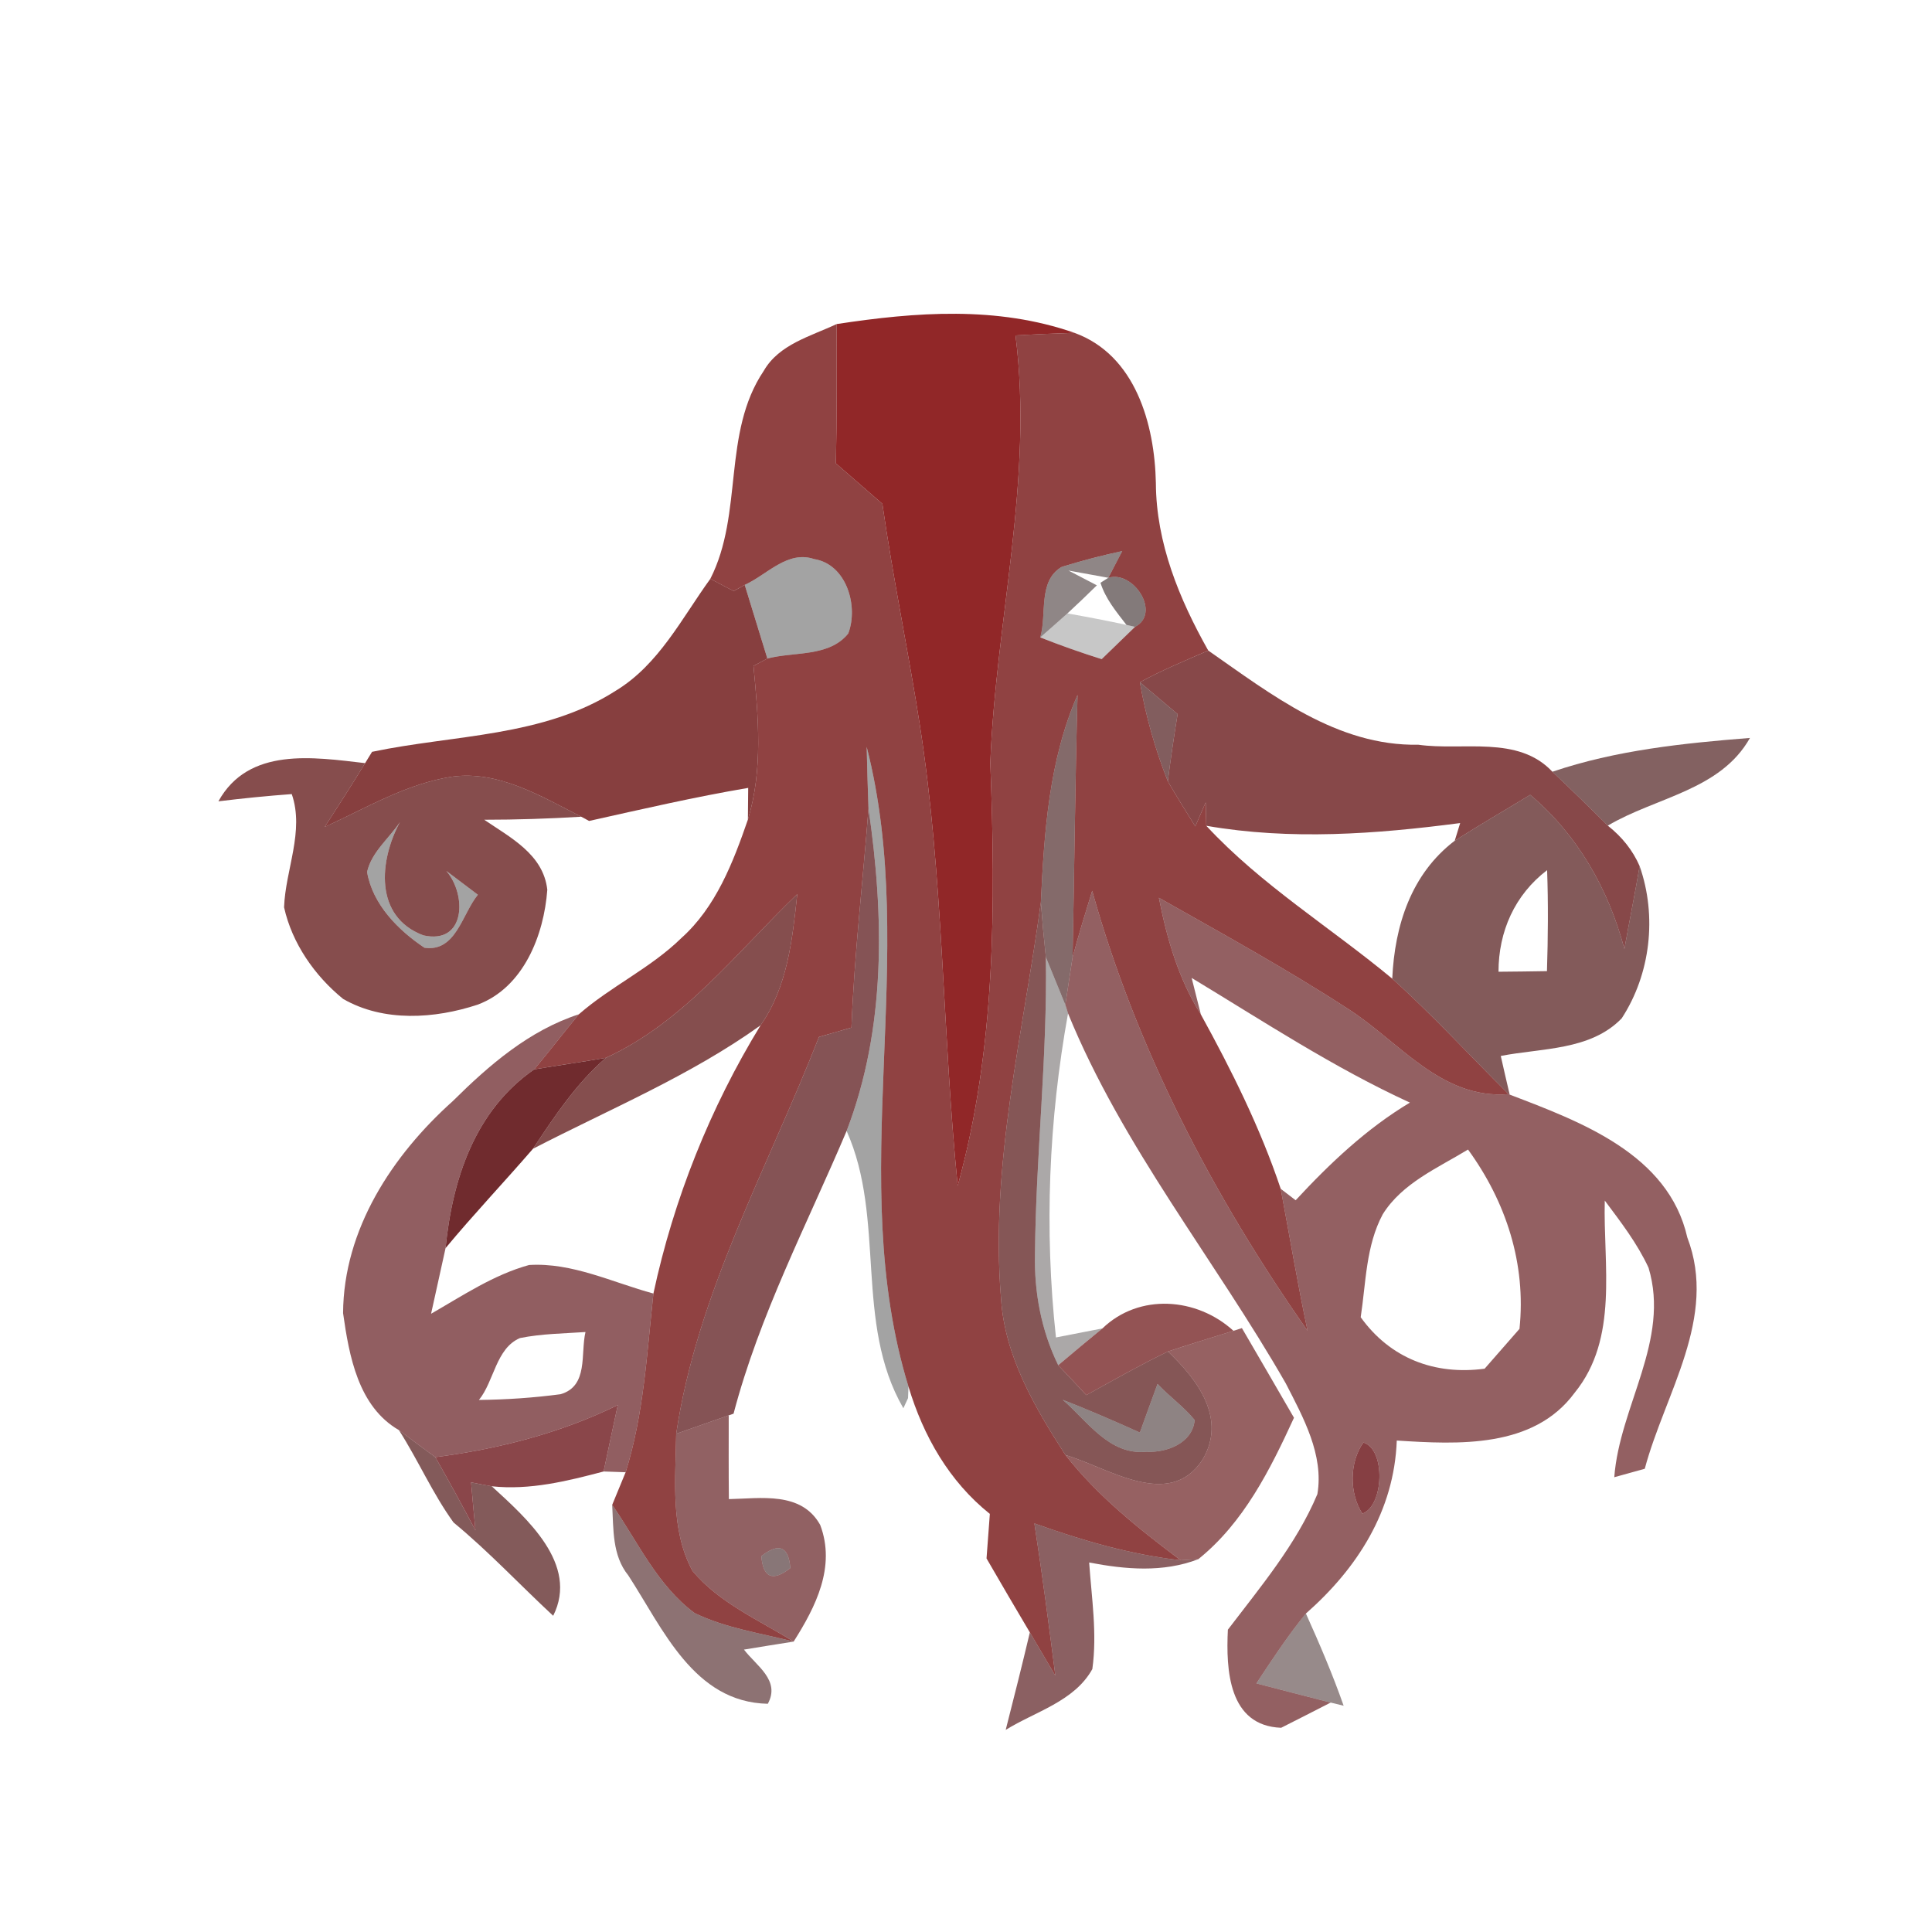 <svg width="128pt" height="128pt" viewBox="0 0 128 128" xmlns="http://www.w3.org/2000/svg">
    <path fill="#8a1a1b" opacity=".94" d="M55.43 21.47c5.25-.8 10.63-1.21 15.75.58-1.3.04-2.6.1-3.9.17 1.21 9.52-1.31 18.87-1.67 28.33.36 9.36.36 18.93-2.16 28.01-1.02-10.16-.93-20.42-2.51-30.53-.76-4.89-1.78-9.74-2.48-14.65-1.03-.89-2.05-1.79-3.08-2.68.07-3.08.05-6.15.05-9.23z"/>
    <path fill="#751313" opacity=".8" d="M50.6 24.57c1.01-1.76 3.11-2.29 4.83-3.1 0 3.08.02 6.15-.05 9.23 1.03.89 2.05 1.79 3.08 2.68.7 4.91 1.72 9.76 2.48 14.65 1.58 10.11 1.49 20.37 2.51 30.53 2.52-9.08 2.52-18.65 2.16-28.01.36-9.46 2.88-18.81 1.67-28.33 1.3-.07 2.6-.13 3.9-.17 4.05 1.47 5.32 6.05 5.4 9.96.02 3.97 1.55 7.68 3.47 11.09-1.53.67-3.07 1.3-4.53 2.1.39 2.24 1.01 4.44 1.85 6.56.58 1.01 1.21 2 1.82 2.99l.69-1.59.04 1.55c3.64 3.93 8.23 6.73 12.32 10.13 2.69 2.42 5.14 5.1 7.71 7.65-4.49.36-7.26-3.5-10.67-5.67-4.05-2.63-8.29-4.96-12.5-7.34.53 2.71 1.3 5.38 2.78 7.73 2.04 3.71 3.94 7.52 5.29 11.55.59 3.14 1.12 6.29 1.78 9.41-6.24-8.9-11.33-18.65-14.27-29.15-.45 1.46-.9 2.92-1.3 4.4.12-5.8.17-11.59.33-17.38-1.89 4.33-2.21 9.08-2.43 13.74-1.18 8.7-3.37 17.4-2.64 26.24.24 3.83 2.24 7.23 4.27 10.38 2.14 2.73 4.87 4.9 7.63 6.97-3.33-.37-6.55-1.32-9.69-2.44.52 3.35.96 6.72 1.39 10.09-.56-.96-1.13-1.92-1.69-2.87-.97-1.63-1.92-3.26-2.87-4.9.06-.74.16-2.21.22-2.95-2.7-2.16-4.4-5.15-5.39-8.43-4.25-13.84.79-28.48-2.77-42.39.03 1.36.07 2.72.12 4.08-.37 4.84-.94 9.66-1.13 14.52-.72.21-1.44.41-2.15.62-3.39 8.67-8.07 16.97-9.46 26.29-.04 3.02-.41 6.33 1.08 9.09 1.77 2.12 4.4 3.25 6.7 4.68-2.2-.56-4.5-.89-6.56-1.89-2.46-1.82-3.76-4.71-5.46-7.17.22-.54.67-1.62.89-2.16 1.2-3.83 1.41-7.87 1.84-11.84 1.34-6.25 3.76-12.31 7.1-17.77 1.78-2.54 2.11-5.69 2.43-8.69-4.01 3.84-7.49 8.46-12.67 10.84-1.58.28-3.17.5-4.76.77 1.01-1.2 1.96-2.44 2.96-3.65 2.13-1.86 4.76-3.06 6.79-5.05 2.29-2.05 3.43-5.01 4.41-7.85 1.01-3.31.69-6.79.37-10.18.23-.12.69-.37.92-.49 1.76-.47 4.09-.08 5.36-1.66.69-1.82-.12-4.59-2.26-4.93-1.77-.6-3.13 1.05-4.6 1.71l-.73.41c-.39-.2-1.16-.61-1.55-.81 2.21-4.34.77-9.66 3.54-13.78m19.74 12.99c-1.59.93-.97 3.14-1.42 4.67 1.34.53 2.7 1.01 4.07 1.44.55-.53 1.66-1.61 2.21-2.14 1.74-.91-.1-3.76-1.77-3.25l.92-1.77c-1.35.29-2.69.64-4.01 1.05z"/>
    <path opacity=".36" d="M49.34 38.75c1.47-.66 2.83-2.31 4.6-1.71 2.14.34 2.95 3.11 2.26 4.93-1.27 1.58-3.6 1.19-5.36 1.66l-1.5-4.88zM57.42 49.48c3.56 13.91-1.48 28.55 2.77 42.39l-.03.76-.31.67c-3.27-5.66-1.15-12.54-3.76-18.37 2.62-6.82 2.49-14.25 1.45-21.37-.05-1.36-.09-2.72-.12-4.08zM24.32 57.77c.3-1.33 1.46-2.22 2.18-3.31-1.38 2.55-1.73 6.28 1.55 7.51 2.8.63 2.89-2.68 1.52-4.27l2.09 1.58c-1.05 1.28-1.45 3.81-3.54 3.51-1.75-1.17-3.44-2.88-3.8-5.02z"/>
    <path fill="#150403" opacity=".48" d="M70.34 37.56c1.32-.41 2.66-.76 4.01-1.05l-.92 1.77-2.64-.48 1.88.98c-.64.63-1.29 1.25-1.95 1.86-.45.4-1.35 1.2-1.8 1.59.45-1.53-.17-3.74 1.42-4.67z"/>
    <path fill="#691010" opacity=".8" d="M40.8 45.76c2.85-1.73 4.37-4.8 6.26-7.41.39.2 1.16.61 1.55.81l.73-.41 1.5 4.88c-.23.12-.69.37-.92.49.32 3.39.64 6.87-.37 10.18l.02-2.1c-3.54.6-7.04 1.41-10.54 2.19l-.52-.28c-2.65-1.35-5.48-3.08-8.58-2.65-3.02.47-5.69 2.08-8.42 3.33.91-1.4 1.81-2.81 2.68-4.23l.46-.75c5.41-1.14 11.35-.97 16.15-4.05z"/>
    <path fill="#160404" opacity=".53" d="M73.43 38.28c1.67-.51 3.51 2.34 1.77 3.25l-.57-.13c-.67-.87-1.39-1.73-1.72-2.79l.52-.33z"/>
    <path fill="#020000" opacity=".22" d="M68.92 42.23c.45-.39 1.35-1.19 1.8-1.59 1.3.23 2.61.48 3.91.76l.57.13c-.55.53-1.66 1.61-2.21 2.14-1.37-.43-2.73-.91-4.07-1.44z"/>
    <path fill="#610f10" opacity=".76" d="M80.05 43.1c4.18 2.91 8.53 6.34 13.92 6.24 2.94.42 6.6-.65 8.88 1.79 1.24 1.17 2.46 2.36 3.67 3.57.96.76 1.66 1.65 2.11 2.68-.31 1.83-.68 3.65-1.01 5.49-1.05-3.96-3.1-7.56-6.24-10.21-1.66 1.01-3.35 1.99-5 3.04l.36-1.17c-5.58.73-11.24 1.15-16.82.18l-.04-1.55-.69 1.59c-.61-.99-1.24-1.98-1.82-2.99.19-1.49.41-2.97.65-4.45-.62-.53-1.88-1.58-2.5-2.11 1.46-.8 3-1.43 4.53-2.1z"/>
    <path fill="#420a0b" opacity=".66" d="M75.52 45.2c.62.53 1.88 1.58 2.5 2.11-.24 1.48-.46 2.96-.65 4.45-.84-2.12-1.46-4.32-1.85-6.56z"/>
    <path fill="#320707" opacity=".6" d="M68.96 59.78c.22-4.66.54-9.41 2.43-13.74-.16 5.79-.21 11.58-.33 17.38-.12.78-.36 2.36-.48 3.15-.43-1.06-.86-2.11-1.29-3.16-.13-1.21-.24-2.42-.33-3.63z"/>
    <path fill="#3d0909" opacity=".64" d="M102.85 51.13c4.22-1.43 8.67-1.89 13.09-2.24-1.96 3.48-6.23 3.92-9.42 5.81-1.21-1.21-2.43-2.4-3.67-3.57z"/>
    <path fill="#590b0b" opacity=".73" d="M14.47 53.09c2-3.61 6.27-2.93 9.72-2.53-.87 1.42-1.77 2.83-2.68 4.23 2.73-1.25 5.4-2.86 8.42-3.33 3.1-.43 5.93 1.3 8.58 2.65-2.14.13-4.28.2-6.43.2 1.73 1.18 3.92 2.29 4.18 4.64-.22 3-1.57 6.47-4.61 7.61-2.85.94-6.23 1.17-8.92-.38-1.88-1.53-3.38-3.68-3.91-6.07.09-2.49 1.36-5.04.51-7.5-1.62.12-3.24.28-4.86.48m9.85 4.68c.36 2.14 2.05 3.85 3.8 5.02 2.09.3 2.49-2.23 3.54-3.51l-2.09-1.58c1.37 1.59 1.28 4.9-1.52 4.27-3.28-1.23-2.93-4.96-1.55-7.51-.72 1.09-1.88 1.98-2.18 3.31z"/>
    <g fill="#470a0a">
        <path opacity=".67" d="M96.38 55.7c1.65-1.05 3.34-2.03 5-3.04 3.14 2.65 5.19 6.25 6.24 10.21.33-1.84.7-3.66 1.01-5.49 1.16 3.31.73 7.15-1.19 10.09-2.07 2.14-5.31 1.96-8.01 2.49.14.64.44 1.92.59 2.56l-.07-.03c-2.57-2.55-5.02-5.23-7.71-7.65.16-3.52 1.25-6.94 4.14-9.14m2.9 8.68c1.07-.01 2.14-.02 3.21-.04.07-2.23.09-4.46.01-6.69-2.14 1.63-3.22 4.06-3.22 6.73zM26.43 94.75c.79.6 1.6 1.2 2.41 1.79.91 1.6 1.8 3.22 2.66 4.85-.1-1.06-.2-2.12-.29-3.18.34.07 1.03.2 1.37.26 2.3 2.11 5.79 5.16 4.07 8.58-2.21-2.05-4.27-4.26-6.6-6.18-1.39-1.92-2.34-4.12-3.62-6.12z"/>
    </g>
    <path fill="#540e10" opacity=".71" d="M57.54 53.56c1.04 7.12 1.17 14.55-1.45 21.37-2.62 6.19-5.77 12.18-7.49 18.73l-.32.11c-1.16.41-2.32.81-3.48 1.22 1.39-9.32 6.07-17.62 9.46-26.29.71-.21 1.43-.41 2.15-.62.19-4.86.76-9.68 1.13-14.52z"/>
    <path fill="#5b0f11" opacity=".66" d="M72.36 59.02c2.94 10.5 8.03 20.25 14.27 29.15-.66-3.12-1.19-6.27-1.78-9.41.25.19.75.57.99.76 2.27-2.45 4.7-4.75 7.57-6.47-5.06-2.32-9.71-5.39-14.46-8.26l.61 2.42c-1.48-2.35-2.25-5.02-2.78-7.73 4.21 2.38 8.45 4.71 12.5 7.34 3.41 2.17 6.18 6.03 10.67 5.67l.07.03c4.71 1.8 10.52 3.94 11.77 9.47 2.03 5.3-1.49 10.33-2.82 15.32-.5.14-1.51.42-2.02.56.35-4.71 3.72-9.08 2.27-13.88-.75-1.62-1.84-3.03-2.9-4.45-.11 4.27.94 9.13-2 12.74-2.72 3.69-7.71 3.42-11.78 3.16-.17 4.66-2.62 8.47-6.02 11.46-1.2 1.47-2.24 3.05-3.28 4.63 1.64.43 3.28.85 4.92 1.27-.82.42-2.46 1.26-3.28 1.67-3.49-.13-3.66-3.84-3.53-6.5 2.17-2.85 4.53-5.65 5.93-8.98.44-2.6-.94-5.09-2.09-7.33-4.71-8.23-10.82-15.68-14.43-24.52-.04-.14-.13-.43-.18-.57.12-.79.36-2.37.48-3.15.4-1.48.85-2.94 1.3-4.4m19.25 21.43c-1.12 2.09-1.11 4.53-1.46 6.82 1.96 2.73 4.91 3.85 8.21 3.41l2.31-2.64c.45-4.31-.89-8.42-3.41-11.88-2 1.22-4.36 2.22-5.65 4.29m-1.28 15.12c-.94 1.3-.94 3.38-.07 4.71 1.42-.49 1.57-4.25.07-4.71z"/>
    <path fill="#580d0d" opacity=".73" d="M40.15 70.08c5.18-2.38 8.66-7 12.67-10.84-.32 3-.65 6.15-2.43 8.69-4.67 3.35-10 5.55-15.08 8.18 1.43-2.15 2.87-4.33 4.84-6.03z"/>
    <path fill="#4f0b0b" opacity=".69" d="M66.32 86.02c-.73-8.84 1.46-17.54 2.64-26.24.09 1.21.2 2.42.33 3.63.11 6.57-.66 13.1-.72 19.66-.06 2.54.42 5.09 1.54 7.38.47.49 1.4 1.48 1.86 1.98 1.79-.99 3.57-2 5.41-2.89 1.94 1.84 3.92 4.44 2.29 7.17-2.21 3.38-6.27.51-9.08-.31-2.03-3.15-4.03-6.55-4.27-10.38m10.37 5.67c-.3.8-.88 2.42-1.17 3.22-1.69-.76-3.39-1.5-5.11-2.17 1.63 1.4 3.08 3.69 5.54 3.44 1.33.08 3.06-.56 3.2-2.1-.73-.89-1.68-1.56-2.46-2.39z"/>
    <path fill="#090101" opacity=".34" d="M69.29 63.41c.43 1.05.86 2.1 1.29 3.16.05.14.14.43.18.57-1.28 7.08-1.58 14.31-.8 21.47 1.03-.2 2.06-.4 3.08-.6-.98.8-1.96 1.62-2.93 2.44-1.12-2.29-1.6-4.84-1.54-7.38.06-6.56.83-13.09.72-19.66z"/>
    <path fill="#5c1014" opacity=".67" d="M30 72.95c2.41-2.39 5.06-4.68 8.35-5.75-1 1.21-1.95 2.45-2.96 3.65-3.93 2.72-5.42 7.28-5.87 11.84l-.96 4.35c2.09-1.2 4.14-2.58 6.49-3.23 2.86-.18 5.54 1.16 8.24 1.89-.43 3.97-.64 8.01-1.84 11.84l-1.46-.05c.31-1.46.62-2.93.94-4.4-3.8 1.86-7.91 2.91-12.09 3.45-.81-.59-1.62-1.19-2.41-1.79-2.7-1.56-3.3-4.92-3.7-7.75.03-5.55 3.26-10.46 7.27-14.05m4.45 15.7c-1.6.68-1.71 2.87-2.72 4.1 1.81-.02 3.61-.14 5.41-.38 1.86-.54 1.31-2.68 1.65-4.12-1.44.1-2.91.11-4.34.4z"/>
    <path fill="#5f1115" opacity=".89" d="M35.39 70.85c1.59-.27 3.18-.49 4.76-.77-1.97 1.7-3.41 3.88-4.84 6.03-1.91 2.21-3.92 4.33-5.79 6.58.45-4.56 1.94-9.12 5.87-11.84z"/>
    <path fill="#670e0f" opacity=".71" d="M73.04 88.01c2.44-2.35 6.26-2.05 8.68.16-1.45.45-2.9.89-4.34 1.37-1.84.89-3.62 1.9-5.41 2.89-.46-.5-1.39-1.49-1.86-1.98.97-.82 1.95-1.64 2.93-2.44z"/>
    <path fill="#601011" opacity=".66" d="M81.72 88.17c.14-.05.42-.13.56-.18 1.16 1.98 2.3 3.96 3.45 5.94-1.58 3.44-3.33 6.95-6.34 9.37l-1.17.07c-2.76-2.07-5.49-4.24-7.63-6.97 2.81.82 6.87 3.69 9.08.31 1.63-2.73-.35-5.33-2.29-7.17 1.44-.48 2.89-.92 4.34-1.37z"/>
    <path fill="#190303" opacity=".49" d="M76.69 91.69c.78.83 1.73 1.5 2.46 2.39-.14 1.54-1.87 2.18-3.2 2.1-2.46.25-3.91-2.04-5.54-3.44 1.72.67 3.42 1.41 5.11 2.17.29-.8.87-2.42 1.17-3.22z"/>
    <path fill="#691318" opacity=".78" d="M28.84 96.54c4.18-.54 8.29-1.59 12.09-3.45-.32 1.47-.63 2.94-.94 4.4-2.42.64-4.89 1.25-7.41.98-.34-.06-1.03-.19-1.37-.26.09 1.06.19 2.12.29 3.18-.86-1.63-1.75-3.25-2.66-4.85z"/>
    <path fill="#581013" opacity=".66" d="M44.8 94.99c1.16-.41 2.32-.81 3.48-1.22 0 1.85-.01 3.7.01 5.55 2.11-.04 4.8-.53 6.05 1.71 1.05 2.77-.3 5.43-1.76 7.73-2.3-1.43-4.93-2.56-6.7-4.68-1.49-2.76-1.12-6.07-1.08-9.09m5.64 8.11c.12 1.44.76 1.7 1.92.79-.11-1.44-.76-1.7-1.92-.79z"/>
    <path fill="#6a1318" opacity=".81" d="M90.33 95.57c1.5.46 1.35 4.22-.07 4.71-.87-1.33-.87-3.41.07-4.71z"/>
    <path fill="#3b0d0f" opacity=".58" d="M40.56 99.7c1.7 2.46 3 5.35 5.46 7.17 2.06 1 4.36 1.33 6.56 1.89-1.1.17-2.19.35-3.29.53.82 1.08 2.43 2.03 1.58 3.59-4.91-.1-6.95-4.98-9.24-8.5-1.08-1.33-.98-3.07-1.07-4.68z"/>
    <path fill="#4e0c0f" opacity=".65" d="M68.53 100.93c3.14 1.12 6.36 2.07 9.69 2.44l1.17-.07c-2.34.9-4.82.68-7.23.22.16 2.34.54 4.71.21 7.06-1.19 2.15-3.8 2.82-5.74 4.03.55-2.15 1.09-4.3 1.6-6.46.56.95 1.13 1.91 1.69 2.87-.43-3.37-.87-6.74-1.39-10.09z"/>
    <g>
        <path fill="#270708" opacity=".55" d="M50.44 103.1c1.16-.91 1.81-.65 1.92.79-1.16.91-1.8.65-1.92-.79z"/>
    </g>
    <g>
        <path fill="#230707" opacity=".47" d="M83.24 111.53c1.04-1.58 2.08-3.16 3.28-4.63.9 2 1.77 4.03 2.5 6.11-.22-.05-.65-.16-.86-.21-1.64-.42-3.28-.84-4.92-1.27z"/>
    </g>
</svg>
